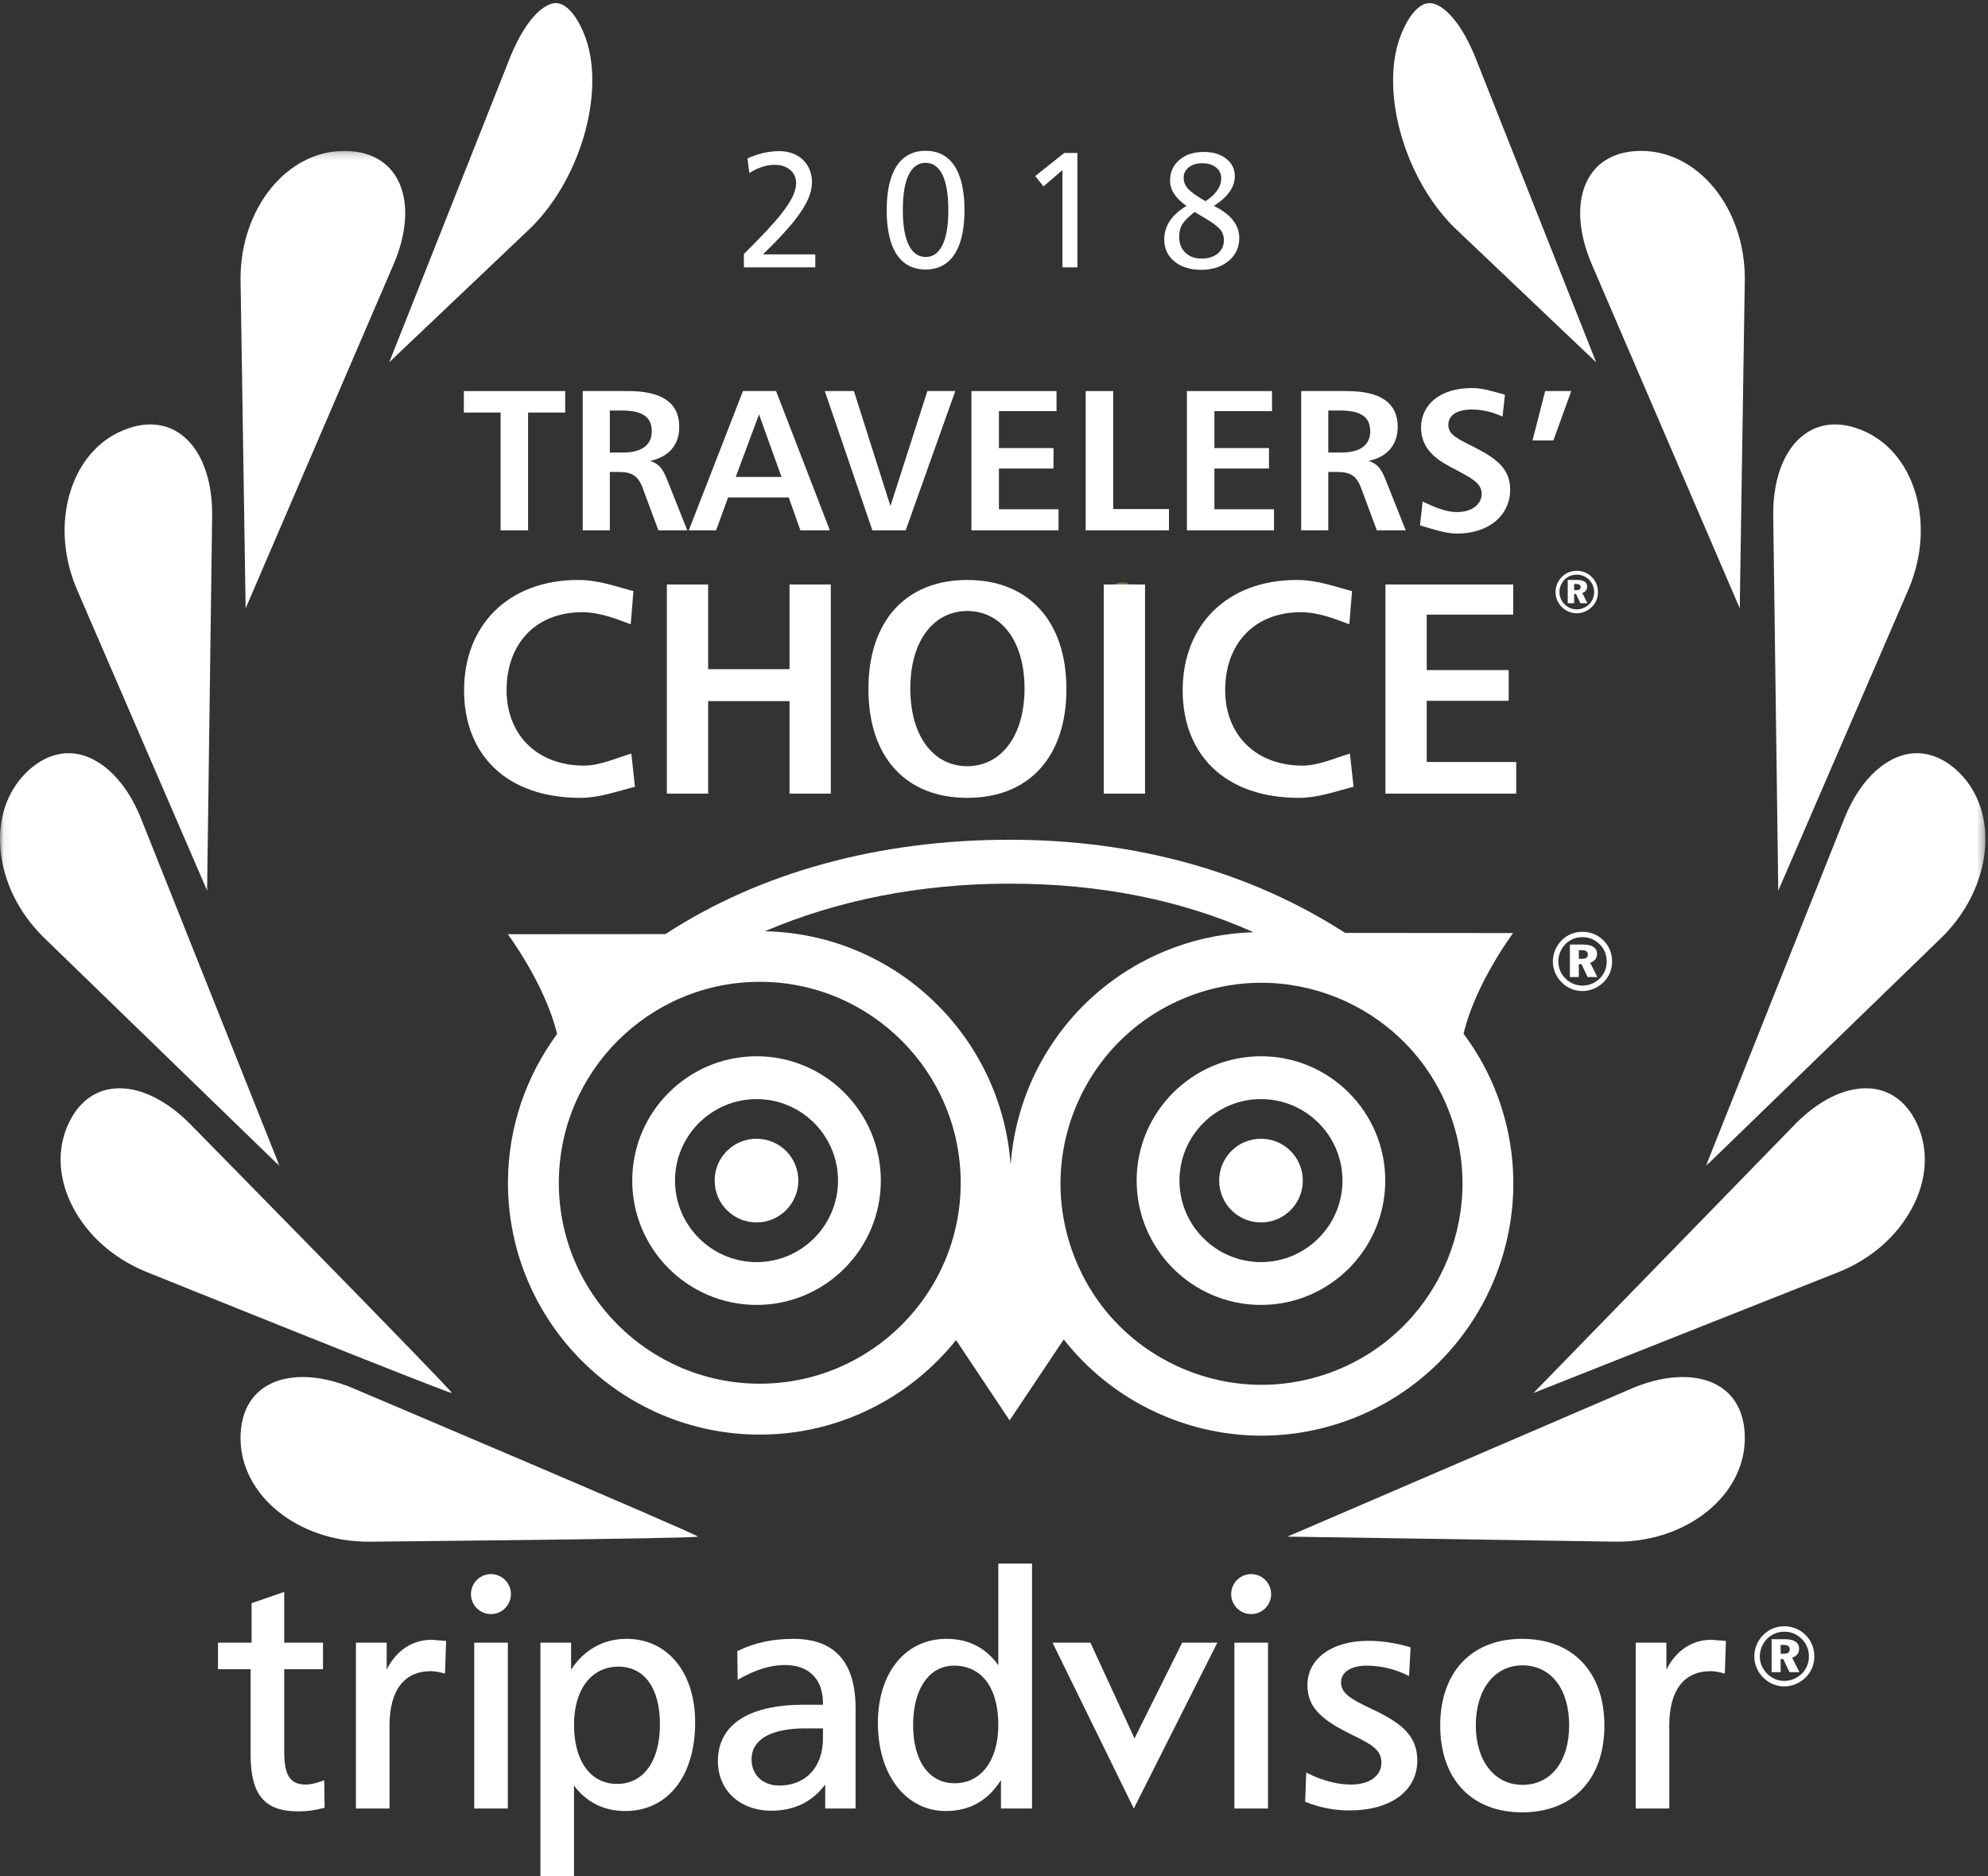 <?xml version="1.0" encoding="UTF-8"?>
<svg width="266px" height="251px" viewBox="0 0 266 251" version="1.1" xmlns="http://www.w3.org/2000/svg" xmlns:xlink="http://www.w3.org/1999/xlink">
    <rect x="0" y="0" width="266" height="251" fill="#333333" stroke="none"/>
    <!-- Generator: Sketch 50.2 (55047) - http://www.bohemiancoding.com/sketch -->
    <title>Travelers Choice L and (1-color white no background)</title>
    <desc>Created with Sketch.</desc>
    <defs>
        <polygon id="path-1" points="0.06 0.192 265.65 0.192 265.65 136.021 0.06 136.021"></polygon>
    </defs>
    <g id="Travelers-Choice-L-and-(1-color-white-no-background)" stroke="none" stroke-width="1" fill="none" fill-rule="evenodd">
        <path d="M149.917,79.728 L150.132,79.728 C150.393,79.728 150.523,79.636 150.523,79.442 C150.523,79.234 150.388,79.146 150.098,79.146 L149.917,79.146 L149.917,79.728 Z M150.198,78.767 C150.825,78.767 151.137,78.991 151.137,79.399 C151.137,79.683 150.968,79.899 150.677,79.989 L151.16,80.949 L150.503,80.949 L150.093,80.08 L149.917,80.08 L149.917,80.949 L149.32,80.949 L149.32,78.767 L150.198,78.767 Z M149.03,78.73 C148.708,79.055 148.543,79.467 148.543,79.899 C148.543,80.329 148.7,80.719 149.002,81.028 C149.31,81.349 149.722,81.523 150.154,81.523 C150.584,81.523 150.993,81.359 151.307,81.057 C151.619,80.754 151.79,80.348 151.79,79.899 C151.79,79.467 151.628,79.067 151.329,78.762 C151.012,78.444 150.611,78.272 150.166,78.272 C149.722,78.272 149.337,78.429 149.03,78.73 Z M151.589,78.514 C151.955,78.883 152.148,79.372 152.148,79.899 C152.148,80.453 151.942,80.949 151.558,81.313 C151.167,81.687 150.67,81.888 150.154,81.888 C149.627,81.888 149.13,81.679 148.747,81.285 C148.377,80.905 148.176,80.42 148.176,79.899 C148.176,79.372 148.391,78.858 148.778,78.473 C149.152,78.108 149.627,77.913 150.154,77.913 C150.707,77.913 151.208,78.119 151.589,78.514 Z" id="Fill-1" fill="#548C40"></path>
        <path d="M210.622,78.962 L210.929,78.962 C211.305,78.962 211.49,78.832 211.49,78.556 C211.49,78.258 211.297,78.131 210.883,78.131 L210.622,78.131 L210.622,78.962 Z M211.026,77.591 C211.921,77.591 212.369,77.913 212.369,78.494 C212.369,78.9 212.128,79.21 211.711,79.338 L212.4,80.708 L211.462,80.708 L210.876,79.467 L210.622,79.467 L210.622,80.708 L209.77,80.708 L209.77,77.591 L211.026,77.591 Z M209.355,77.537 C208.897,78.002 208.659,78.591 208.659,79.21 C208.659,79.823 208.882,80.383 209.317,80.823 C209.757,81.283 210.344,81.53 210.963,81.53 C211.576,81.53 212.162,81.296 212.611,80.864 C213.055,80.432 213.3,79.85 213.3,79.21 C213.3,78.591 213.07,78.02 212.641,77.584 C212.189,77.128 211.614,76.883 210.98,76.883 C210.344,76.883 209.793,77.109 209.355,77.537 Z M213.014,77.228 C213.537,77.756 213.813,78.456 213.813,79.21 C213.813,80 213.518,80.708 212.971,81.228 C212.412,81.763 211.7,82.051 210.963,82.051 C210.21,82.051 209.498,81.752 208.951,81.19 C208.421,80.646 208.134,79.954 208.134,79.21 C208.134,78.456 208.441,77.721 208.996,77.169 C209.532,76.65 210.21,76.37 210.963,76.37 C211.753,76.37 212.47,76.665 213.014,77.228 Z" id="Fill-2" fill="#FFFFFE"></path>
        <path d="M40.535,184.24 C35.311,184.24 32.185,187.295 32.185,192.414 C32.185,200.054 39.85,206.271 49.276,206.271 C49.276,206.271 92.656,205.868 93.394,205.59 C92.817,205.052 47.104,185.683 47.104,185.683 C44.795,184.727 42.584,184.24 40.535,184.24" id="Fill-3" fill="#FFFFFE"></path>
        <g id="Group-8" transform="translate(0, 20)">
            <mask id="mask-2" fill="white">
                <use xlink:href="#path-1"></use>
            </mask>
            <g id="Clip-5"></g>
            <path d="M46.04,0.192 C38.402,0.192 32.185,7.856 32.185,17.278 L32.866,61.394 L52.773,15.108 C54.685,10.487 54.706,6.213 52.822,3.389 C51.419,1.295 49.074,0.192 46.04,0.192" id="Fill-4" fill="#FFFFFE" mask="url(#mask-2)"></path>
            <path d="M256.482,80.775 C252.727,80.775 249.059,84.011 246.896,89.224 L228.244,136.021 L259.916,105.314 C263.176,102.053 265.187,97.941 265.582,93.725 C265.959,89.646 264.757,85.99 262.209,83.432 C260.464,81.692 258.485,80.775 256.482,80.775" id="Fill-6" fill="#FFFFFE" mask="url(#mask-2)"></path>
            <path d="M9.167,80.775 C7.166,80.775 5.185,81.692 3.445,83.432 C0.887,85.99 -0.31,89.646 0.069,93.725 C0.46,97.941 2.475,102.053 5.738,105.314 L37.41,136.021 L18.753,89.224 C16.593,84.011 12.924,80.775 9.167,80.775" id="Fill-7" fill="#FFFFFE" mask="url(#mask-2)"></path>
        </g>
        <path d="M172.259,205.59 L216.37,206.271 C225.796,206.271 233.461,200.054 233.461,192.414 C233.461,187.295 230.343,184.24 225.114,184.24 C223.067,184.24 220.856,184.727 218.54,185.683 L172.259,205.59" id="Fill-9" fill="#FFFFFE"></path>
        <path d="M219.611,20.192 C216.575,20.192 214.234,21.295 212.827,23.387 C210.947,26.213 210.962,30.482 212.878,35.108 L232.783,81.384 L233.461,37.278 C233.461,27.856 227.249,20.192 219.611,20.192" id="Fill-10" fill="#FFFFFE"></path>
        <path d="M15.982,145.605 C12.838,145.605 10.354,147.446 8.969,150.784 C7.586,154.122 7.876,157.959 9.787,161.581 C11.766,165.324 15.198,168.36 19.455,170.119 C19.455,170.119 59.69,186.347 60.465,186.378 C60.132,185.656 25.322,150.272 25.322,150.272 C22.317,147.265 18.999,145.605 15.982,145.605" id="Fill-11" fill="#FFFFFE"></path>
        <path d="M249.669,145.605 C246.65,145.605 243.336,147.265 240.327,150.272 L205.177,186.378 L246.199,170.119 C250.458,168.36 253.892,165.324 255.862,161.581 C257.783,157.959 258.065,154.122 256.687,150.784 C255.302,147.446 252.809,145.605 249.669,145.605" id="Fill-12" fill="#FFFFFE"></path>
        <path d="M191.284,0.417 C189.966,0.417 188.588,1.891 187.528,4.467 C184.526,11.719 187.724,23.585 194.52,30.374 L213.571,48.476 L197.314,7.454 C195.157,2.261 192.722,0.417 191.284,0.417" id="Fill-13" fill="#FFFFFE"></path>
        <path d="M74.365,0.417 C72.932,0.417 70.494,2.261 68.342,7.454 L52.083,48.466 L71.131,30.374 C77.923,23.585 81.127,11.719 78.123,4.467 C77.054,1.891 75.69,0.417 74.365,0.417" id="Fill-14" fill="#FFFFFE"></path>
        <path d="M20.111,56.787 C18.948,56.787 17.727,57.053 16.467,57.579 C13.122,58.959 10.62,61.877 9.406,65.794 C8.163,69.834 8.445,74.405 10.209,78.667 L27.711,119.15 L28.389,68.782 C28.389,61.609 25.063,56.787 20.111,56.787" id="Fill-15" fill="#FFFFFE"></path>
        <path d="M245.54,56.787 C240.585,56.787 237.26,61.607 237.26,68.779 L237.938,119.162 L255.442,78.667 C257.206,74.405 257.488,69.834 256.243,65.794 C255.027,61.877 252.524,58.959 249.182,57.579 C247.932,57.053 246.698,56.787 245.54,56.787" id="Fill-16" fill="#FFFFFE"></path>
        <path d="M164.732,213.282 C164.732,214.756 165.936,215.956 167.408,215.956 C168.888,215.956 170.082,214.756 170.082,213.282 C170.082,211.807 168.888,210.605 167.408,210.605 C165.936,210.605 164.732,211.807 164.732,213.282" id="Fill-17" fill="#FFFFFE"></path>
        <path d="M37.714,213.096 L33.664,214.496 C33.664,214.496 33.664,219.349 33.664,219.781 C33.23,219.781 29.168,219.781 29.168,219.781 L29.168,223.333 C29.168,223.333 33.104,223.333 33.532,223.333 C33.532,223.789 33.532,234.724 33.532,234.724 C33.532,240.137 35.378,242.35 39.9,242.35 C41.056,242.35 42.154,242.208 43.252,241.911 L43.431,241.868 L43.385,238.19 L43.069,238.298 C42.183,238.612 41.491,238.764 40.943,238.764 C38.817,238.764 38.028,237.562 38.028,234.333 C38.028,234.333 38.028,223.789 38.028,223.333 C38.462,223.333 43.216,223.333 43.216,223.333 L43.216,219.781 C43.216,219.781 38.462,219.781 38.028,219.781 C38.028,219.344 38.028,212.99 38.028,212.99 L37.714,213.096" id="Fill-18" fill="#FFFFFE"></path>
        <path d="M51.738,223.377 C51.738,222.127 51.738,219.781 51.738,219.781 L47.625,219.781 L47.625,241.967 L52.119,241.967 L52.119,230.834 C52.119,226.162 54.081,223.596 57.633,223.596 C58.145,223.596 58.645,223.671 59.253,223.842 L59.542,223.922 L59.692,219.542 L57.764,219.395 C55.157,219.395 53.05,220.804 51.738,223.377" id="Fill-19" fill="#FFFFFE"></path>
        <path d="M82.577,238.677 C79.013,238.677 76.805,235.631 76.805,230.742 C76.805,226.031 79.141,222.988 82.746,222.988 C86.224,222.988 88.304,225.874 88.304,230.699 C88.304,235.622 86.111,238.677 82.577,238.677 Z M83.825,219.267 C80.746,219.267 78.144,220.734 76.414,223.386 C76.414,222.32 76.414,219.781 76.414,219.781 L72.309,219.781 L72.309,251 L76.805,251 C76.805,251 76.805,240.101 76.805,238.897 C78.431,241.098 80.765,242.304 83.661,242.304 C89.349,242.304 93.015,237.647 93.015,230.445 C93.015,223.763 89.328,219.267 83.825,219.267 Z" id="Fill-21" fill="#FFFFFE"></path>
        <path d="M110.114,232.608 C110.114,236.43 107.811,238.897 104.254,238.897 C102.075,238.897 100.559,237.463 100.559,235.412 C100.559,232.726 103.125,231.247 107.797,231.247 C107.797,231.247 109.723,231.247 110.114,231.247 C110.114,231.589 110.114,232.608 110.114,232.608 Z M106.161,219.267 C103.412,219.267 100.998,219.781 98.788,220.848 L98.653,220.915 L98.703,224.755 L99.053,224.554 C101.167,223.372 103.163,222.768 104.99,222.768 C108.246,222.768 110.114,224.636 110.114,227.894 C110.114,227.894 110.114,227.993 110.114,228.083 C109.713,228.083 107.541,228.083 107.541,228.083 C100.137,228.083 96.058,230.766 96.058,235.631 C96.058,239.536 99.007,242.261 103.214,242.261 C106.317,242.261 108.707,241.049 110.418,238.759 C110.418,239.642 110.418,241.967 110.418,241.967 L114.479,241.967 L114.479,228.541 C114.479,222.387 111.685,219.267 106.161,219.267 Z" id="Fill-23" fill="#FFFFFE"></path>
        <path d="M127.726,238.59 C124.304,238.59 122.175,235.603 122.175,230.786 C122.175,225.973 124.318,222.853 127.646,222.853 C131.365,222.853 133.578,225.824 133.578,230.786 C133.578,235.525 131.283,238.59 127.726,238.59 Z M133.578,209.194 C133.578,209.194 133.578,221.559 133.578,222.8 C131.928,220.483 129.623,219.267 126.645,219.267 C121.15,219.267 117.465,223.789 117.465,230.525 C117.465,237.463 121.2,242.304 126.56,242.304 C129.741,242.304 132.205,240.905 133.931,238.168 C133.931,239.276 133.931,241.967 133.931,241.967 L138.086,241.967 L138.086,209.194 L133.578,209.194 Z" id="Fill-24" fill="#FFFFFE"></path>
        <polyline id="Fill-25" fill="#FFFFFE" points="158.18 219.781 151.799 232.583 145.903 219.781 140.833 219.781 151.707 241.967 162.881 219.781 158.18 219.781"></polyline>
        <polyline id="Fill-26" fill="#FFFFFE" points="169.428 219.781 165.166 219.781 165.166 241.967 169.665 241.967 169.665 219.781 169.428 219.781"></polyline>
        <path d="M174.935,225.467 C174.935,228.594 177.081,230.24 181.034,232.171 C183.536,233.397 184.835,234.118 184.835,235.844 C184.835,237.618 183.235,238.764 180.751,238.764 C178.992,238.764 177.042,238.267 175.109,237.318 L174.779,237.162 L174.631,241.066 L174.783,241.124 C176.627,241.853 178.58,242.225 180.585,242.225 C186.087,242.225 189.64,239.599 189.64,235.542 C189.64,232.156 187.381,230.445 183.486,228.621 C180.628,227.289 179.436,226.5 179.436,225.083 C179.436,223.729 180.768,222.853 182.827,222.853 C184.685,222.853 186.5,223.27 188.216,224.089 L188.537,224.236 L188.742,220.408 L188.556,220.35 C186.693,219.803 184.852,219.532 183.088,219.532 C178.213,219.532 174.935,221.914 174.935,225.467" id="Fill-27" fill="#FFFFFE"></path>
        <path d="M203.712,238.805 C199.974,238.805 197.466,235.603 197.466,230.834 C197.466,226.036 199.974,222.814 203.712,222.814 C207.508,222.814 209.958,225.956 209.958,230.834 C209.958,235.677 207.508,238.805 203.712,238.805 Z M203.661,219.267 C196.902,219.267 192.705,223.712 192.705,230.875 C192.705,238.033 196.902,242.481 203.661,242.481 C210.455,242.481 214.673,238.033 214.673,230.875 C214.673,223.712 210.455,219.267 203.661,219.267 Z" id="Fill-28" fill="#FFFFFE"></path>
        <path d="M222.968,223.377 C222.968,222.127 222.968,219.781 222.968,219.781 L218.863,219.781 L218.863,241.967 L223.354,241.967 L223.354,230.834 C223.354,226.162 225.318,223.596 228.868,223.596 C229.38,223.596 229.88,223.671 230.488,223.842 L230.785,223.922 L230.929,219.542 L228.999,219.395 C226.397,219.395 224.286,220.804 222.968,223.377" id="Fill-29" fill="#FFFFFE"></path>
        <polyline id="Fill-30" fill="#FFFFFE" points="67.712 219.781 63.45 219.781 63.45 241.967 67.95 241.967 67.95 219.781 67.712 219.781"></polyline>
        <path d="M63.013,213.282 C63.013,214.756 64.219,215.956 65.691,215.956 C67.164,215.956 68.363,214.756 68.363,213.282 C68.363,211.807 67.164,210.605 65.691,210.605 C64.219,210.605 63.013,211.807 63.013,213.282" id="Fill-31" fill="#FFFFFE"></path>
        <path d="M238.254,221.263 L238.688,221.263 C239.219,221.263 239.475,221.072 239.475,220.691 C239.475,220.259 239.205,220.08 238.616,220.08 L238.254,220.08 L238.254,221.263 Z M238.821,219.317 C240.078,219.317 240.727,219.771 240.727,220.594 C240.727,221.176 240.382,221.613 239.786,221.786 L240.773,223.724 L239.439,223.724 L238.611,221.975 L238.254,221.975 L238.254,223.724 L237.045,223.724 L237.045,219.317 L238.821,219.317 Z M236.458,219.24 C235.812,219.894 235.469,220.732 235.469,221.613 C235.469,222.467 235.79,223.258 236.403,223.886 C237.028,224.537 237.863,224.895 238.739,224.895 C239.598,224.895 240.426,224.559 241.07,223.946 C241.693,223.34 242.038,222.513 242.038,221.613 C242.038,220.732 241.712,219.928 241.106,219.305 C240.467,218.654 239.649,218.311 238.751,218.311 C237.863,218.311 237.079,218.639 236.458,219.24 Z M241.637,218.801 C242.381,219.554 242.759,220.539 242.759,221.613 C242.759,222.723 242.342,223.724 241.567,224.465 C240.778,225.223 239.777,225.631 238.739,225.631 C237.655,225.631 236.654,225.196 235.886,224.407 C235.141,223.64 234.733,222.657 234.733,221.613 C234.733,220.539 235.16,219.506 235.956,218.724 C236.704,217.983 237.655,217.587 238.739,217.587 C239.851,217.587 240.865,218.012 241.637,218.801 Z" id="Fill-32" fill="#FFFFFE"></path>
        <path d="M106.819,157.954 C106.819,161.04 104.312,163.555 101.225,163.555 C98.129,163.555 95.622,161.04 95.622,157.954 C95.622,154.858 98.129,152.357 101.225,152.357 C104.312,152.357 106.819,154.858 106.819,157.954" id="Fill-33" fill="#FFFFFE"></path>
        <path d="M174.32,157.954 C174.32,161.04 171.817,163.555 168.728,163.555 C165.622,163.555 163.129,161.04 163.129,157.954 C163.129,154.858 165.622,152.357 168.728,152.357 C171.817,152.357 174.32,154.858 174.32,157.954" id="Fill-34" fill="#FFFFFE"></path>
        <path d="M178.111,183.603 C171.373,186.091 164.068,185.804 157.535,182.792 C151.015,179.787 146.058,174.418 143.579,167.694 L143.579,167.687 C141.086,160.954 141.376,153.651 144.371,147.125 C147.375,140.607 152.743,135.64 159.478,133.155 C173.393,128.021 188.889,135.15 194.022,149.063 C199.156,162.962 192.019,178.457 178.111,183.603 Z M101.665,185.13 C86.832,185.13 74.773,173.073 74.773,158.26 C74.773,143.426 86.832,131.361 101.665,131.361 C116.49,131.361 128.544,143.426 128.544,158.26 C128.544,173.073 116.49,185.13 101.665,185.13 Z M167.724,124.727 C164.189,124.836 160.617,125.48 157.123,126.769 C148.681,129.882 141.96,136.106 138.188,144.278 C136.496,147.972 135.531,151.867 135.219,155.804 C133.972,138.592 119.777,124.944 102.338,124.597 C111.984,120.477 123.068,118.228 135.079,118.228 C147.163,118.228 158.088,120.412 167.724,124.727 Z M195.83,138.305 C197.418,131.562 202.459,124.836 202.459,124.836 L179.984,124.819 C167.367,116.674 152.052,112.352 135.079,112.352 C117.479,112.352 101.583,116.783 89.04,124.978 L67.95,124.993 C67.95,124.993 72.922,131.644 74.544,138.341 C70.429,143.928 67.967,150.801 67.967,158.26 C67.967,176.829 83.084,191.941 101.665,191.941 C112.273,191.941 121.748,186.993 127.922,179.297 L135.089,190.037 L142.334,179.206 C145.582,183.344 149.769,186.697 154.685,188.965 C162.869,192.732 172.023,193.102 180.467,189.983 C197.898,183.533 206.835,164.117 200.401,146.705 C199.264,143.619 197.698,140.819 195.83,138.305 Z" id="Fill-35" fill="#FFFFFE"></path>
        <path d="M158.759,27.55 C157.292,26.529 156.559,25.4 156.559,24.163 C156.559,23.027 156.975,22.104 157.806,21.394 C158.638,20.684 159.723,20.329 161.062,20.329 C162.299,20.329 163.301,20.63 164.068,21.232 C164.836,21.833 165.22,22.614 165.22,23.574 C165.22,25.028 164.287,26.353 162.421,27.55 C164.685,28.659 165.818,30.089 165.818,31.84 C165.818,33.097 165.343,34.122 164.393,34.913 C163.443,35.704 162.218,36.099 160.717,36.099 C159.243,36.099 158.051,35.726 157.142,34.978 C156.233,34.231 155.778,33.249 155.778,32.032 C155.778,30.234 156.772,28.74 158.759,27.55 Z M161.305,26.921 C162.704,26.002 163.404,24.977 163.404,23.848 C163.404,23.246 163.171,22.761 162.704,22.393 C162.238,22.024 161.623,21.84 160.859,21.84 C160.122,21.84 159.523,22.021 159.064,22.383 C158.604,22.744 158.374,23.213 158.374,23.787 C158.374,24.349 158.582,24.851 158.998,25.293 C159.414,25.736 160.183,26.279 161.305,26.921 Z M159.845,28.361 C159.04,28.983 158.494,29.526 158.207,29.989 C157.919,30.452 157.776,31.028 157.776,31.718 C157.776,32.577 158.053,33.271 158.607,33.802 C159.162,34.333 159.892,34.598 160.798,34.598 C161.67,34.598 162.382,34.372 162.933,33.919 C163.484,33.466 163.759,32.877 163.759,32.154 C163.759,31.573 163.588,31.081 163.247,30.678 C162.906,30.276 162.245,29.784 161.264,29.203 L159.845,28.361 Z" id="8" fill="#FFFFFF"></path>
        <path d="M101.242,168.862 C95.221,168.862 90.317,163.963 90.317,157.954 C90.317,151.94 95.221,147.053 101.242,147.053 C107.244,147.053 112.129,151.94 112.129,157.954 C112.129,163.963 107.244,168.862 101.242,168.862 Z M101.242,141.321 C92.055,141.321 84.595,148.786 84.595,157.954 C84.595,167.127 92.055,174.591 101.242,174.591 C110.406,174.591 117.858,167.127 117.858,157.954 C117.858,148.786 110.406,141.321 101.242,141.321 Z" id="Fill-36" fill="#FFFFFE"></path>
        <path d="M168.728,168.862 C162.707,168.862 157.815,163.963 157.815,157.954 C157.815,151.94 162.707,147.053 168.728,147.053 C174.735,147.053 179.627,151.94 179.627,157.954 C179.627,163.963 174.735,168.862 168.728,168.862 Z M168.728,141.321 C159.555,141.321 152.086,148.786 152.086,157.954 C152.086,167.127 159.555,174.591 168.728,174.591 C177.899,174.591 185.351,167.127 185.351,157.954 C185.351,148.786 177.899,141.321 168.728,141.321 Z" id="Fill-37" fill="#FFFFFE"></path>
        <polyline id="Fill-38" fill="#FFFFFE" points="75.625 52.322 75.625 55.194 70.657 55.194 70.657 70.958 66.978 70.958 66.978 55.194 62.064 55.194 62.064 52.322 75.625 52.322"></polyline>
        <path d="M81.597,60.539 L83.476,60.539 C85.894,60.539 87.21,59.491 87.21,57.719 C87.21,55.759 85.919,54.926 83.209,54.926 L81.597,54.926 L81.597,60.539 Z M84.065,52.322 C88.604,52.322 90.887,53.905 90.887,57.128 C90.887,59.491 89.517,61.129 86.993,61.666 C88.418,62.123 88.821,63.064 89.385,64.486 L91.963,70.958 L88.094,70.958 L86.001,65.319 C85.384,63.627 84.524,63.144 82.749,63.144 L81.597,63.144 L81.597,70.958 L77.971,70.958 L77.971,52.322 L84.065,52.322 Z" id="Fill-39" fill="#FFFFFE"></path>
        <path d="M98.445,63.814 L104.567,63.814 L101.558,55.436 L98.445,63.814 Z M103.841,52.322 L111.039,70.958 L107.092,70.958 L105.534,66.554 L97.422,66.554 L95.813,70.958 L92.159,70.958 L99.411,52.322 L103.841,52.322 Z" id="Fill-40" fill="#FFFFFE"></path>
        <polyline id="Fill-41" fill="#FFFFFE" points="114.255 52.322 119.143 67.708 124.085 52.322 127.818 52.322 121.183 70.958 116.726 70.958 110.361 52.322 114.255 52.322"></polyline>
        <polyline id="Fill-42" fill="#FFFFFE" points="141.364 52.322 141.364 55.007 133.658 55.007 133.658 59.947 140.961 59.947 140.961 62.687 133.658 62.687 133.658 68.138 141.632 68.138 141.632 70.958 129.978 70.958 129.978 52.322 141.364 52.322"></polyline>
        <polyline id="Fill-43" fill="#FFFFFE" points="148.948 52.322 148.948 68.111 156.412 68.111 156.412 70.958 145.268 70.958 145.268 52.322 148.948 52.322"></polyline>
        <polyline id="Fill-44" fill="#FFFFFE" points="170.197 52.322 170.197 55.007 162.491 55.007 162.491 59.947 169.794 59.947 169.794 62.687 162.491 62.687 162.491 68.138 170.465 68.138 170.465 70.958 158.811 70.958 158.811 52.322 170.197 52.322"></polyline>
        <path d="M177.727,60.539 L179.606,60.539 C182.024,60.539 183.34,59.491 183.34,57.719 C183.34,55.759 182.049,54.926 179.339,54.926 L177.727,54.926 L177.727,60.539 Z M180.195,52.322 C184.735,52.322 187.017,53.905 187.017,57.128 C187.017,59.491 185.647,61.129 183.123,61.666 C184.548,62.123 184.951,63.064 185.515,64.486 L188.093,70.958 L184.225,70.958 L182.131,65.319 C181.514,63.627 180.655,63.144 178.88,63.144 L177.727,63.144 L177.727,70.958 L174.101,70.958 L174.101,52.322 L180.195,52.322 Z" id="Fill-45" fill="#FFFFFE"></path>
        <path d="M201.044,55.732 C199.729,55.141 198.359,54.791 196.934,54.791 C194.894,54.791 193.792,55.597 193.792,56.859 C193.792,58.175 195.054,58.713 197.23,59.814 C200.346,61.398 202.064,62.768 202.064,65.533 C202.064,68.81 199.379,71.388 194.922,71.388 C193.471,71.388 191.778,70.824 190.005,70.286 L190.355,67.091 C191.941,67.87 193.496,68.514 194.922,68.514 C197.043,68.514 198.25,67.387 198.25,66.098 C198.25,64.647 196.962,64.03 194.947,62.928 C193.685,62.258 192.451,61.666 191.456,60.593 C190.597,59.68 190.141,58.498 190.141,57.209 C190.141,54.201 192.611,51.919 196.962,51.919 C198.466,51.919 199.915,52.429 201.366,52.805 L201.044,55.732" id="Fill-46" fill="#FFFFFE"></path>
        <polyline id="Fill-47" fill="#FFFFFE" points="210.237 52.322 207.848 58.927 205.056 58.927 206.746 52.322 210.237 52.322"></polyline>
        <path d="M84.392,83.523 C82.336,82.757 80.24,81.911 77.902,81.911 C71.731,81.911 67.781,86.063 67.781,92.354 C67.781,98.161 71.731,102.434 78.144,102.434 C80.24,102.434 82.336,101.467 84.473,100.821 L84.958,105.257 C82.497,105.902 80.159,106.748 77.66,106.748 C67.74,106.748 62.094,100.943 62.094,92.354 C62.094,83.725 67.942,77.596 77.377,77.596 C80.2,77.596 82.66,78.564 84.756,79.088 L84.392,83.523" id="Fill-48" fill="#FFFFFE"></path>
        <polyline id="Fill-49" fill="#FFFFFE" points="94.752 78.2 94.752 89.531 105.638 89.531 105.638 78.2 111.164 78.2 111.164 106.184 105.638 106.184 105.638 93.805 94.752 93.805 94.752 106.184 89.229 106.184 89.229 78.2 94.752 78.2"></polyline>
        <path d="M121.803,92.112 C121.803,98.563 124.947,102.515 129.425,102.515 C133.9,102.515 137.085,98.523 137.085,92.112 C137.085,85.7 133.9,81.749 129.425,81.749 C124.947,81.749 121.803,85.7 121.803,92.112 Z M142.69,92.192 C142.69,101.345 137.61,106.748 129.425,106.748 C121.239,106.748 116.198,101.345 116.198,92.192 C116.198,83.039 121.239,77.596 129.425,77.596 C137.61,77.596 142.69,83.08 142.69,92.192 Z" id="Fill-50" fill="#FFFFFE"></path>
        <polygon id="Fill-51" fill="#FFFFFE" points="147.685 106.184 153.209 106.184 153.209 78.2 147.685 78.2"></polygon>
        <path d="M180.542,83.523 C178.487,82.757 176.391,81.911 174.053,81.911 C167.882,81.911 163.932,86.063 163.932,92.354 C163.932,98.161 167.882,102.434 174.295,102.434 C176.391,102.434 178.487,101.467 180.624,100.821 L181.108,105.257 C178.648,105.902 176.309,106.748 173.81,106.748 C163.891,106.748 158.245,100.943 158.245,92.354 C158.245,83.725 164.092,77.596 173.527,77.596 C176.35,77.596 178.811,78.564 180.907,79.088 L180.542,83.523" id="Fill-52" fill="#FFFFFE"></path>
        <polyline id="Fill-53" fill="#FFFFFE" points="202.472 78.2 202.472 82.233 190.9 82.233 190.9 89.652 201.868 89.652 201.868 93.766 190.9 93.766 190.9 101.95 202.875 101.95 202.875 106.184 185.377 106.184 185.377 78.2 202.472 78.2"></polyline>
        <path d="M211.251,128.282 L211.681,128.282 C212.203,128.282 212.46,128.104 212.46,127.717 C212.46,127.302 212.191,127.124 211.617,127.124 L211.251,127.124 L211.251,128.282 Z M211.812,126.373 C213.061,126.373 213.689,126.82 213.689,127.631 C213.689,128.198 213.351,128.63 212.769,128.808 L213.732,130.722 L212.422,130.722 L211.605,128.989 L211.251,128.989 L211.251,130.722 L210.06,130.722 L210.06,126.373 L211.812,126.373 Z M209.482,126.296 C208.84,126.943 208.511,127.766 208.511,128.63 C208.511,129.486 208.821,130.266 209.429,130.881 C210.042,131.523 210.86,131.868 211.727,131.868 C212.583,131.868 213.399,131.545 214.024,130.939 C214.645,130.336 214.987,129.525 214.987,128.63 C214.987,127.766 214.666,126.969 214.066,126.361 C213.436,125.724 212.634,125.381 211.748,125.381 C210.86,125.381 210.093,125.697 209.482,126.296 Z M214.592,125.864 C215.32,126.602 215.704,127.58 215.704,128.63 C215.704,129.732 215.292,130.722 214.524,131.448 C213.749,132.194 212.753,132.597 211.727,132.597 C210.676,132.597 209.68,132.18 208.917,131.393 C208.179,130.635 207.778,129.67 207.778,128.63 C207.778,127.58 208.206,126.552 208.98,125.784 C209.731,125.058 210.676,124.669 211.727,124.669 C212.827,124.669 213.829,125.08 214.592,125.864 Z" id="Fill-54" fill="#FFFFFE"></path>
        <path d="M109.086,34.032 L109.086,35.774 L99.535,35.774 L99.535,33.987 C104.012,29.531 106.527,26.707 106.527,24.48 C106.527,23.09 105.401,22.053 103.682,22.053 C102.556,22.053 101.366,22.428 100.262,23.156 L100.02,21.193 C101.476,20.531 102.888,20.222 104.3,20.222 C106.902,20.222 108.645,21.965 108.645,24.37 C108.645,27.039 106.307,29.906 102.093,34.032 L109.086,34.032" id="Fill-55" fill="#FFFFFE"></path>
        <path d="M120.801,28.098 C120.801,32.245 121.905,34.385 123.867,34.385 C125.787,34.385 126.891,32.245 126.891,28.142 C126.891,23.928 125.81,21.788 123.846,21.788 C121.883,21.788 120.801,23.928 120.801,28.098 Z M129.053,28.119 C129.053,33.347 127.177,36.061 123.846,36.061 C120.493,36.061 118.64,33.347 118.64,28.119 C118.64,22.891 120.515,20.178 123.846,20.178 C127.199,20.178 129.053,22.891 129.053,28.119 Z" id="Fill-56" fill="#FFFFFE"></path>
        <polyline id="Fill-57" fill="#FFFFFE" points="144.164 20.465 144.164 35.774 142.157 35.774 142.157 22.759 139.621 24.943 138.517 23.553 142.4 20.465 144.164 20.465"></polyline>
    </g>
</svg>